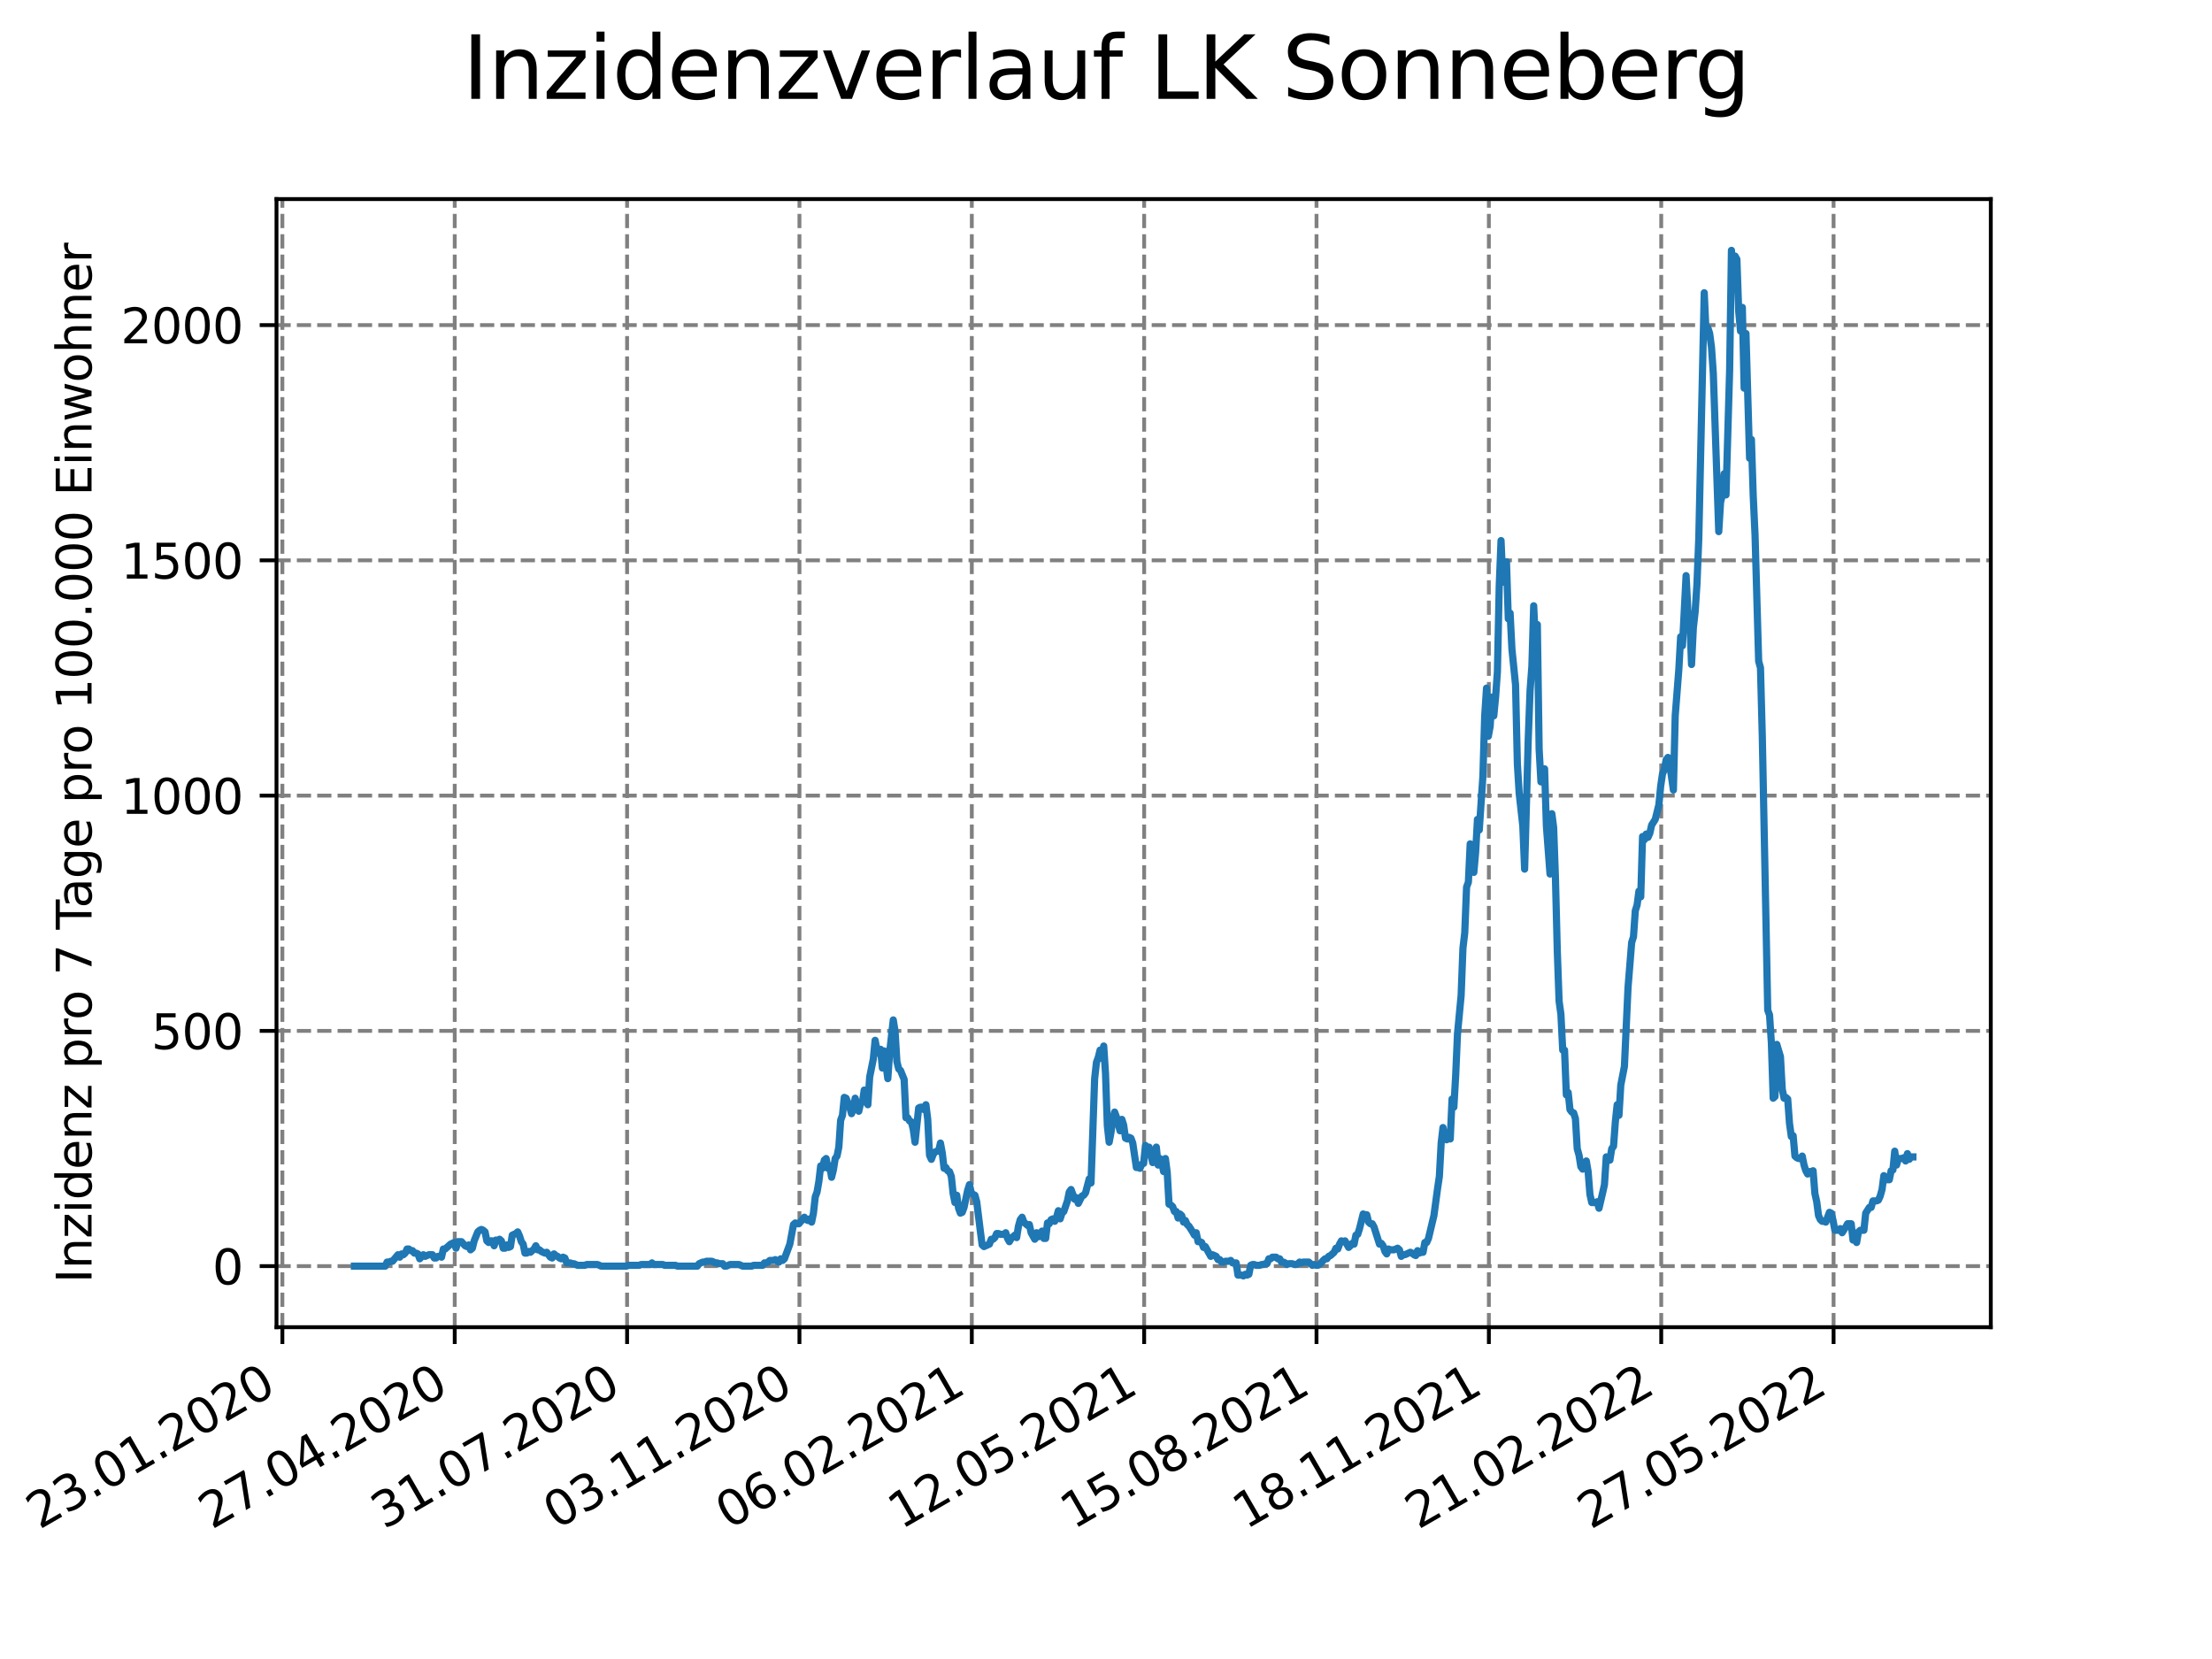 <?xml version="1.0" encoding="utf-8" standalone="no"?>
<!DOCTYPE svg PUBLIC "-//W3C//DTD SVG 1.1//EN"
  "http://www.w3.org/Graphics/SVG/1.1/DTD/svg11.dtd">
<svg xmlns:xlink="http://www.w3.org/1999/xlink" width="460.8pt" height="345.6pt" viewBox="0 0 460.8 345.6" xmlns="http://www.w3.org/2000/svg" version="1.1">
 <defs>
  <style type="text/css">*{stroke-linejoin: round; stroke-linecap: butt}</style>
 </defs>
 <g id="figure_1">
  <g id="patch_1">
   <path d="M 0 345.6 
L 460.8 345.6 
L 460.8 0 
L 0 0 
z
" style="fill: #ffffff"/>
  </g>
  <g id="axes_1">
   <g id="patch_2">
    <path d="M 57.6 276.48 
L 414.72 276.48 
L 414.72 41.472 
L 57.6 41.472 
z
" style="fill: #ffffff"/>
   </g>
   <g id="matplotlib.axis_1">
    <g id="xtick_1">
     <g id="line2d_1">
      <path d="M 58.825 276.48 
L 58.825 41.472 
" clip-path="url(#pa94e5485b8)" style="fill: none; stroke-dasharray: 2.96,1.28; stroke-dashoffset: 0; stroke: #808080; stroke-width: 0.8"/>
     </g>
     <g id="line2d_2">
      <defs>
       <path id="m44f6aedf1e" d="M 0 0 
L 0 3.5 
" style="stroke: #000000; stroke-width: 0.8"/>
      </defs>
      <g>
       <use xlink:href="#m44f6aedf1e" x="58.825" y="276.48" style="stroke: #000000; stroke-width: 0.8"/>
      </g>
     </g>
     <g id="text_1">
      <!-- 23.01.2020 -->
      <g transform="translate(8.2 318.689)rotate(-30)scale(0.1 -0.1)">
       <defs>
        <path id="DejaVuSans-32" d="M 1228 531 
L 3431 531 
L 3431 0 
L 469 0 
L 469 531 
Q 828 903 1448 1529 
Q 2069 2156 2228 2338 
Q 2531 2678 2651 2914 
Q 2772 3150 2772 3378 
Q 2772 3750 2511 3984 
Q 2250 4219 1831 4219 
Q 1534 4219 1204 4116 
Q 875 4013 500 3803 
L 500 4441 
Q 881 4594 1212 4672 
Q 1544 4750 1819 4750 
Q 2544 4750 2975 4387 
Q 3406 4025 3406 3419 
Q 3406 3131 3298 2873 
Q 3191 2616 2906 2266 
Q 2828 2175 2409 1742 
Q 1991 1309 1228 531 
z
" transform="scale(0.016)"/>
        <path id="DejaVuSans-33" d="M 2597 2516 
Q 3050 2419 3304 2112 
Q 3559 1806 3559 1356 
Q 3559 666 3084 287 
Q 2609 -91 1734 -91 
Q 1441 -91 1130 -33 
Q 819 25 488 141 
L 488 750 
Q 750 597 1062 519 
Q 1375 441 1716 441 
Q 2309 441 2620 675 
Q 2931 909 2931 1356 
Q 2931 1769 2642 2001 
Q 2353 2234 1838 2234 
L 1294 2234 
L 1294 2753 
L 1863 2753 
Q 2328 2753 2575 2939 
Q 2822 3125 2822 3475 
Q 2822 3834 2567 4026 
Q 2313 4219 1838 4219 
Q 1578 4219 1281 4162 
Q 984 4106 628 3988 
L 628 4550 
Q 988 4650 1302 4700 
Q 1616 4750 1894 4750 
Q 2613 4750 3031 4423 
Q 3450 4097 3450 3541 
Q 3450 3153 3228 2886 
Q 3006 2619 2597 2516 
z
" transform="scale(0.016)"/>
        <path id="DejaVuSans-2e" d="M 684 794 
L 1344 794 
L 1344 0 
L 684 0 
L 684 794 
z
" transform="scale(0.016)"/>
        <path id="DejaVuSans-30" d="M 2034 4250 
Q 1547 4250 1301 3770 
Q 1056 3291 1056 2328 
Q 1056 1369 1301 889 
Q 1547 409 2034 409 
Q 2525 409 2770 889 
Q 3016 1369 3016 2328 
Q 3016 3291 2770 3770 
Q 2525 4250 2034 4250 
z
M 2034 4750 
Q 2819 4750 3233 4129 
Q 3647 3509 3647 2328 
Q 3647 1150 3233 529 
Q 2819 -91 2034 -91 
Q 1250 -91 836 529 
Q 422 1150 422 2328 
Q 422 3509 836 4129 
Q 1250 4750 2034 4750 
z
" transform="scale(0.016)"/>
        <path id="DejaVuSans-31" d="M 794 531 
L 1825 531 
L 1825 4091 
L 703 3866 
L 703 4441 
L 1819 4666 
L 2450 4666 
L 2450 531 
L 3481 531 
L 3481 0 
L 794 0 
L 794 531 
z
" transform="scale(0.016)"/>
       </defs>
       <use xlink:href="#DejaVuSans-32"/>
       <use xlink:href="#DejaVuSans-33" x="63.623"/>
       <use xlink:href="#DejaVuSans-2e" x="127.246"/>
       <use xlink:href="#DejaVuSans-30" x="159.033"/>
       <use xlink:href="#DejaVuSans-31" x="222.656"/>
       <use xlink:href="#DejaVuSans-2e" x="286.279"/>
       <use xlink:href="#DejaVuSans-32" x="318.066"/>
       <use xlink:href="#DejaVuSans-30" x="381.689"/>
       <use xlink:href="#DejaVuSans-32" x="445.312"/>
       <use xlink:href="#DejaVuSans-30" x="508.936"/>
      </g>
     </g>
    </g>
    <g id="xtick_2">
     <g id="line2d_3">
      <path d="M 94.73 276.48 
L 94.73 41.472 
" clip-path="url(#pa94e5485b8)" style="fill: none; stroke-dasharray: 2.96,1.28; stroke-dashoffset: 0; stroke: #808080; stroke-width: 0.8"/>
     </g>
     <g id="line2d_4">
      <g>
       <use xlink:href="#m44f6aedf1e" x="94.73" y="276.48" style="stroke: #000000; stroke-width: 0.8"/>
      </g>
     </g>
     <g id="text_2">
      <!-- 27.04.2020 -->
      <g transform="translate(44.105 318.689)rotate(-30)scale(0.1 -0.1)">
       <defs>
        <path id="DejaVuSans-37" d="M 525 4666 
L 3525 4666 
L 3525 4397 
L 1831 0 
L 1172 0 
L 2766 4134 
L 525 4134 
L 525 4666 
z
" transform="scale(0.016)"/>
        <path id="DejaVuSans-34" d="M 2419 4116 
L 825 1625 
L 2419 1625 
L 2419 4116 
z
M 2253 4666 
L 3047 4666 
L 3047 1625 
L 3713 1625 
L 3713 1100 
L 3047 1100 
L 3047 0 
L 2419 0 
L 2419 1100 
L 313 1100 
L 313 1709 
L 2253 4666 
z
" transform="scale(0.016)"/>
       </defs>
       <use xlink:href="#DejaVuSans-32"/>
       <use xlink:href="#DejaVuSans-37" x="63.623"/>
       <use xlink:href="#DejaVuSans-2e" x="127.246"/>
       <use xlink:href="#DejaVuSans-30" x="159.033"/>
       <use xlink:href="#DejaVuSans-34" x="222.656"/>
       <use xlink:href="#DejaVuSans-2e" x="286.279"/>
       <use xlink:href="#DejaVuSans-32" x="318.066"/>
       <use xlink:href="#DejaVuSans-30" x="381.689"/>
       <use xlink:href="#DejaVuSans-32" x="445.312"/>
       <use xlink:href="#DejaVuSans-30" x="508.936"/>
      </g>
     </g>
    </g>
    <g id="xtick_3">
     <g id="line2d_5">
      <path d="M 130.635 276.48 
L 130.635 41.472 
" clip-path="url(#pa94e5485b8)" style="fill: none; stroke-dasharray: 2.96,1.28; stroke-dashoffset: 0; stroke: #808080; stroke-width: 0.8"/>
     </g>
     <g id="line2d_6">
      <g>
       <use xlink:href="#m44f6aedf1e" x="130.635" y="276.48" style="stroke: #000000; stroke-width: 0.8"/>
      </g>
     </g>
     <g id="text_3">
      <!-- 31.07.2020 -->
      <g transform="translate(80.009 318.689)rotate(-30)scale(0.1 -0.1)">
       <use xlink:href="#DejaVuSans-33"/>
       <use xlink:href="#DejaVuSans-31" x="63.623"/>
       <use xlink:href="#DejaVuSans-2e" x="127.246"/>
       <use xlink:href="#DejaVuSans-30" x="159.033"/>
       <use xlink:href="#DejaVuSans-37" x="222.656"/>
       <use xlink:href="#DejaVuSans-2e" x="286.279"/>
       <use xlink:href="#DejaVuSans-32" x="318.066"/>
       <use xlink:href="#DejaVuSans-30" x="381.689"/>
       <use xlink:href="#DejaVuSans-32" x="445.312"/>
       <use xlink:href="#DejaVuSans-30" x="508.936"/>
      </g>
     </g>
    </g>
    <g id="xtick_4">
     <g id="line2d_7">
      <path d="M 166.539 276.48 
L 166.539 41.472 
" clip-path="url(#pa94e5485b8)" style="fill: none; stroke-dasharray: 2.96,1.28; stroke-dashoffset: 0; stroke: #808080; stroke-width: 0.8"/>
     </g>
     <g id="line2d_8">
      <g>
       <use xlink:href="#m44f6aedf1e" x="166.539" y="276.48" style="stroke: #000000; stroke-width: 0.8"/>
      </g>
     </g>
     <g id="text_4">
      <!-- 03.11.2020 -->
      <g transform="translate(115.914 318.689)rotate(-30)scale(0.1 -0.1)">
       <use xlink:href="#DejaVuSans-30"/>
       <use xlink:href="#DejaVuSans-33" x="63.623"/>
       <use xlink:href="#DejaVuSans-2e" x="127.246"/>
       <use xlink:href="#DejaVuSans-31" x="159.033"/>
       <use xlink:href="#DejaVuSans-31" x="222.656"/>
       <use xlink:href="#DejaVuSans-2e" x="286.279"/>
       <use xlink:href="#DejaVuSans-32" x="318.066"/>
       <use xlink:href="#DejaVuSans-30" x="381.689"/>
       <use xlink:href="#DejaVuSans-32" x="445.312"/>
       <use xlink:href="#DejaVuSans-30" x="508.936"/>
      </g>
     </g>
    </g>
    <g id="xtick_5">
     <g id="line2d_9">
      <path d="M 202.444 276.48 
L 202.444 41.472 
" clip-path="url(#pa94e5485b8)" style="fill: none; stroke-dasharray: 2.96,1.28; stroke-dashoffset: 0; stroke: #808080; stroke-width: 0.8"/>
     </g>
     <g id="line2d_10">
      <g>
       <use xlink:href="#m44f6aedf1e" x="202.444" y="276.48" style="stroke: #000000; stroke-width: 0.8"/>
      </g>
     </g>
     <g id="text_5">
      <!-- 06.02.2021 -->
      <g transform="translate(151.819 318.689)rotate(-30)scale(0.1 -0.1)">
       <defs>
        <path id="DejaVuSans-36" d="M 2113 2584 
Q 1688 2584 1439 2293 
Q 1191 2003 1191 1497 
Q 1191 994 1439 701 
Q 1688 409 2113 409 
Q 2538 409 2786 701 
Q 3034 994 3034 1497 
Q 3034 2003 2786 2293 
Q 2538 2584 2113 2584 
z
M 3366 4563 
L 3366 3988 
Q 3128 4100 2886 4159 
Q 2644 4219 2406 4219 
Q 1781 4219 1451 3797 
Q 1122 3375 1075 2522 
Q 1259 2794 1537 2939 
Q 1816 3084 2150 3084 
Q 2853 3084 3261 2657 
Q 3669 2231 3669 1497 
Q 3669 778 3244 343 
Q 2819 -91 2113 -91 
Q 1303 -91 875 529 
Q 447 1150 447 2328 
Q 447 3434 972 4092 
Q 1497 4750 2381 4750 
Q 2619 4750 2861 4703 
Q 3103 4656 3366 4563 
z
" transform="scale(0.016)"/>
       </defs>
       <use xlink:href="#DejaVuSans-30"/>
       <use xlink:href="#DejaVuSans-36" x="63.623"/>
       <use xlink:href="#DejaVuSans-2e" x="127.246"/>
       <use xlink:href="#DejaVuSans-30" x="159.033"/>
       <use xlink:href="#DejaVuSans-32" x="222.656"/>
       <use xlink:href="#DejaVuSans-2e" x="286.279"/>
       <use xlink:href="#DejaVuSans-32" x="318.066"/>
       <use xlink:href="#DejaVuSans-30" x="381.689"/>
       <use xlink:href="#DejaVuSans-32" x="445.312"/>
       <use xlink:href="#DejaVuSans-31" x="508.936"/>
      </g>
     </g>
    </g>
    <g id="xtick_6">
     <g id="line2d_11">
      <path d="M 238.349 276.48 
L 238.349 41.472 
" clip-path="url(#pa94e5485b8)" style="fill: none; stroke-dasharray: 2.96,1.28; stroke-dashoffset: 0; stroke: #808080; stroke-width: 0.8"/>
     </g>
     <g id="line2d_12">
      <g>
       <use xlink:href="#m44f6aedf1e" x="238.349" y="276.48" style="stroke: #000000; stroke-width: 0.8"/>
      </g>
     </g>
     <g id="text_6">
      <!-- 12.05.2021 -->
      <g transform="translate(187.724 318.689)rotate(-30)scale(0.1 -0.1)">
       <defs>
        <path id="DejaVuSans-35" d="M 691 4666 
L 3169 4666 
L 3169 4134 
L 1269 4134 
L 1269 2991 
Q 1406 3038 1543 3061 
Q 1681 3084 1819 3084 
Q 2600 3084 3056 2656 
Q 3513 2228 3513 1497 
Q 3513 744 3044 326 
Q 2575 -91 1722 -91 
Q 1428 -91 1123 -41 
Q 819 9 494 109 
L 494 744 
Q 775 591 1075 516 
Q 1375 441 1709 441 
Q 2250 441 2565 725 
Q 2881 1009 2881 1497 
Q 2881 1984 2565 2268 
Q 2250 2553 1709 2553 
Q 1456 2553 1204 2497 
Q 953 2441 691 2322 
L 691 4666 
z
" transform="scale(0.016)"/>
       </defs>
       <use xlink:href="#DejaVuSans-31"/>
       <use xlink:href="#DejaVuSans-32" x="63.623"/>
       <use xlink:href="#DejaVuSans-2e" x="127.246"/>
       <use xlink:href="#DejaVuSans-30" x="159.033"/>
       <use xlink:href="#DejaVuSans-35" x="222.656"/>
       <use xlink:href="#DejaVuSans-2e" x="286.279"/>
       <use xlink:href="#DejaVuSans-32" x="318.066"/>
       <use xlink:href="#DejaVuSans-30" x="381.689"/>
       <use xlink:href="#DejaVuSans-32" x="445.312"/>
       <use xlink:href="#DejaVuSans-31" x="508.936"/>
      </g>
     </g>
    </g>
    <g id="xtick_7">
     <g id="line2d_13">
      <path d="M 274.254 276.48 
L 274.254 41.472 
" clip-path="url(#pa94e5485b8)" style="fill: none; stroke-dasharray: 2.96,1.28; stroke-dashoffset: 0; stroke: #808080; stroke-width: 0.8"/>
     </g>
     <g id="line2d_14">
      <g>
       <use xlink:href="#m44f6aedf1e" x="274.254" y="276.48" style="stroke: #000000; stroke-width: 0.8"/>
      </g>
     </g>
     <g id="text_7">
      <!-- 15.08.2021 -->
      <g transform="translate(223.628 318.689)rotate(-30)scale(0.1 -0.1)">
       <defs>
        <path id="DejaVuSans-38" d="M 2034 2216 
Q 1584 2216 1326 1975 
Q 1069 1734 1069 1313 
Q 1069 891 1326 650 
Q 1584 409 2034 409 
Q 2484 409 2743 651 
Q 3003 894 3003 1313 
Q 3003 1734 2745 1975 
Q 2488 2216 2034 2216 
z
M 1403 2484 
Q 997 2584 770 2862 
Q 544 3141 544 3541 
Q 544 4100 942 4425 
Q 1341 4750 2034 4750 
Q 2731 4750 3128 4425 
Q 3525 4100 3525 3541 
Q 3525 3141 3298 2862 
Q 3072 2584 2669 2484 
Q 3125 2378 3379 2068 
Q 3634 1759 3634 1313 
Q 3634 634 3220 271 
Q 2806 -91 2034 -91 
Q 1263 -91 848 271 
Q 434 634 434 1313 
Q 434 1759 690 2068 
Q 947 2378 1403 2484 
z
M 1172 3481 
Q 1172 3119 1398 2916 
Q 1625 2713 2034 2713 
Q 2441 2713 2670 2916 
Q 2900 3119 2900 3481 
Q 2900 3844 2670 4047 
Q 2441 4250 2034 4250 
Q 1625 4250 1398 4047 
Q 1172 3844 1172 3481 
z
" transform="scale(0.016)"/>
       </defs>
       <use xlink:href="#DejaVuSans-31"/>
       <use xlink:href="#DejaVuSans-35" x="63.623"/>
       <use xlink:href="#DejaVuSans-2e" x="127.246"/>
       <use xlink:href="#DejaVuSans-30" x="159.033"/>
       <use xlink:href="#DejaVuSans-38" x="222.656"/>
       <use xlink:href="#DejaVuSans-2e" x="286.279"/>
       <use xlink:href="#DejaVuSans-32" x="318.066"/>
       <use xlink:href="#DejaVuSans-30" x="381.689"/>
       <use xlink:href="#DejaVuSans-32" x="445.312"/>
       <use xlink:href="#DejaVuSans-31" x="508.936"/>
      </g>
     </g>
    </g>
    <g id="xtick_8">
     <g id="line2d_15">
      <path d="M 310.158 276.48 
L 310.158 41.472 
" clip-path="url(#pa94e5485b8)" style="fill: none; stroke-dasharray: 2.96,1.28; stroke-dashoffset: 0; stroke: #808080; stroke-width: 0.8"/>
     </g>
     <g id="line2d_16">
      <g>
       <use xlink:href="#m44f6aedf1e" x="310.158" y="276.48" style="stroke: #000000; stroke-width: 0.8"/>
      </g>
     </g>
     <g id="text_8">
      <!-- 18.11.2021 -->
      <g transform="translate(259.533 318.689)rotate(-30)scale(0.1 -0.1)">
       <use xlink:href="#DejaVuSans-31"/>
       <use xlink:href="#DejaVuSans-38" x="63.623"/>
       <use xlink:href="#DejaVuSans-2e" x="127.246"/>
       <use xlink:href="#DejaVuSans-31" x="159.033"/>
       <use xlink:href="#DejaVuSans-31" x="222.656"/>
       <use xlink:href="#DejaVuSans-2e" x="286.279"/>
       <use xlink:href="#DejaVuSans-32" x="318.066"/>
       <use xlink:href="#DejaVuSans-30" x="381.689"/>
       <use xlink:href="#DejaVuSans-32" x="445.312"/>
       <use xlink:href="#DejaVuSans-31" x="508.936"/>
      </g>
     </g>
    </g>
    <g id="xtick_9">
     <g id="line2d_17">
      <path d="M 346.063 276.48 
L 346.063 41.472 
" clip-path="url(#pa94e5485b8)" style="fill: none; stroke-dasharray: 2.96,1.28; stroke-dashoffset: 0; stroke: #808080; stroke-width: 0.8"/>
     </g>
     <g id="line2d_18">
      <g>
       <use xlink:href="#m44f6aedf1e" x="346.063" y="276.48" style="stroke: #000000; stroke-width: 0.8"/>
      </g>
     </g>
     <g id="text_9">
      <!-- 21.02.2022 -->
      <g transform="translate(295.438 318.689)rotate(-30)scale(0.1 -0.1)">
       <use xlink:href="#DejaVuSans-32"/>
       <use xlink:href="#DejaVuSans-31" x="63.623"/>
       <use xlink:href="#DejaVuSans-2e" x="127.246"/>
       <use xlink:href="#DejaVuSans-30" x="159.033"/>
       <use xlink:href="#DejaVuSans-32" x="222.656"/>
       <use xlink:href="#DejaVuSans-2e" x="286.279"/>
       <use xlink:href="#DejaVuSans-32" x="318.066"/>
       <use xlink:href="#DejaVuSans-30" x="381.689"/>
       <use xlink:href="#DejaVuSans-32" x="445.312"/>
       <use xlink:href="#DejaVuSans-32" x="508.936"/>
      </g>
     </g>
    </g>
    <g id="xtick_10">
     <g id="line2d_19">
      <path d="M 381.968 276.48 
L 381.968 41.472 
" clip-path="url(#pa94e5485b8)" style="fill: none; stroke-dasharray: 2.96,1.28; stroke-dashoffset: 0; stroke: #808080; stroke-width: 0.8"/>
     </g>
     <g id="line2d_20">
      <g>
       <use xlink:href="#m44f6aedf1e" x="381.968" y="276.48" style="stroke: #000000; stroke-width: 0.8"/>
      </g>
     </g>
     <g id="text_10">
      <!-- 27.05.2022 -->
      <g transform="translate(331.343 318.689)rotate(-30)scale(0.1 -0.1)">
       <use xlink:href="#DejaVuSans-32"/>
       <use xlink:href="#DejaVuSans-37" x="63.623"/>
       <use xlink:href="#DejaVuSans-2e" x="127.246"/>
       <use xlink:href="#DejaVuSans-30" x="159.033"/>
       <use xlink:href="#DejaVuSans-35" x="222.656"/>
       <use xlink:href="#DejaVuSans-2e" x="286.279"/>
       <use xlink:href="#DejaVuSans-32" x="318.066"/>
       <use xlink:href="#DejaVuSans-30" x="381.689"/>
       <use xlink:href="#DejaVuSans-32" x="445.312"/>
       <use xlink:href="#DejaVuSans-32" x="508.936"/>
      </g>
     </g>
    </g>
   </g>
   <g id="matplotlib.axis_2">
    <g id="ytick_1">
     <g id="line2d_21">
      <path d="M 57.6 263.76 
L 414.72 263.76 
" clip-path="url(#pa94e5485b8)" style="fill: none; stroke-dasharray: 2.96,1.28; stroke-dashoffset: 0; stroke: #808080; stroke-width: 0.8"/>
     </g>
     <g id="line2d_22">
      <defs>
       <path id="m23beb3755e" d="M 0 0 
L -3.5 0 
" style="stroke: #000000; stroke-width: 0.8"/>
      </defs>
      <g>
       <use xlink:href="#m23beb3755e" x="57.6" y="263.76" style="stroke: #000000; stroke-width: 0.8"/>
      </g>
     </g>
     <g id="text_11">
      <!-- 0 -->
      <g transform="translate(44.237 267.559)scale(0.1 -0.1)">
       <use xlink:href="#DejaVuSans-30"/>
      </g>
     </g>
    </g>
    <g id="ytick_2">
     <g id="line2d_23">
      <path d="M 57.6 214.75 
L 414.72 214.75 
" clip-path="url(#pa94e5485b8)" style="fill: none; stroke-dasharray: 2.96,1.28; stroke-dashoffset: 0; stroke: #808080; stroke-width: 0.8"/>
     </g>
     <g id="line2d_24">
      <g>
       <use xlink:href="#m23beb3755e" x="57.6" y="214.75" style="stroke: #000000; stroke-width: 0.8"/>
      </g>
     </g>
     <g id="text_12">
      <!-- 500 -->
      <g transform="translate(31.512 218.549)scale(0.1 -0.1)">
       <use xlink:href="#DejaVuSans-35"/>
       <use xlink:href="#DejaVuSans-30" x="63.623"/>
       <use xlink:href="#DejaVuSans-30" x="127.246"/>
      </g>
     </g>
    </g>
    <g id="ytick_3">
     <g id="line2d_25">
      <path d="M 57.6 165.74 
L 414.72 165.74 
" clip-path="url(#pa94e5485b8)" style="fill: none; stroke-dasharray: 2.96,1.28; stroke-dashoffset: 0; stroke: #808080; stroke-width: 0.8"/>
     </g>
     <g id="line2d_26">
      <g>
       <use xlink:href="#m23beb3755e" x="57.6" y="165.74" style="stroke: #000000; stroke-width: 0.8"/>
      </g>
     </g>
     <g id="text_13">
      <!-- 1000 -->
      <g transform="translate(25.15 169.539)scale(0.1 -0.1)">
       <use xlink:href="#DejaVuSans-31"/>
       <use xlink:href="#DejaVuSans-30" x="63.623"/>
       <use xlink:href="#DejaVuSans-30" x="127.246"/>
       <use xlink:href="#DejaVuSans-30" x="190.869"/>
      </g>
     </g>
    </g>
    <g id="ytick_4">
     <g id="line2d_27">
      <path d="M 57.6 116.73 
L 414.72 116.73 
" clip-path="url(#pa94e5485b8)" style="fill: none; stroke-dasharray: 2.96,1.28; stroke-dashoffset: 0; stroke: #808080; stroke-width: 0.8"/>
     </g>
     <g id="line2d_28">
      <g>
       <use xlink:href="#m23beb3755e" x="57.6" y="116.73" style="stroke: #000000; stroke-width: 0.8"/>
      </g>
     </g>
     <g id="text_14">
      <!-- 1500 -->
      <g transform="translate(25.15 120.53)scale(0.1 -0.1)">
       <use xlink:href="#DejaVuSans-31"/>
       <use xlink:href="#DejaVuSans-35" x="63.623"/>
       <use xlink:href="#DejaVuSans-30" x="127.246"/>
       <use xlink:href="#DejaVuSans-30" x="190.869"/>
      </g>
     </g>
    </g>
    <g id="ytick_5">
     <g id="line2d_29">
      <path d="M 57.6 67.721 
L 414.72 67.721 
" clip-path="url(#pa94e5485b8)" style="fill: none; stroke-dasharray: 2.96,1.28; stroke-dashoffset: 0; stroke: #808080; stroke-width: 0.8"/>
     </g>
     <g id="line2d_30">
      <g>
       <use xlink:href="#m23beb3755e" x="57.6" y="67.721" style="stroke: #000000; stroke-width: 0.8"/>
      </g>
     </g>
     <g id="text_15">
      <!-- 2000 -->
      <g transform="translate(25.15 71.52)scale(0.1 -0.1)">
       <use xlink:href="#DejaVuSans-32"/>
       <use xlink:href="#DejaVuSans-30" x="63.623"/>
       <use xlink:href="#DejaVuSans-30" x="127.246"/>
       <use xlink:href="#DejaVuSans-30" x="190.869"/>
      </g>
     </g>
    </g>
    <g id="text_16">
     <!-- Inzidenz pro 7 Tage pro 100.000 Einwohner -->
     <g transform="translate(19.07 267.301)rotate(-90)scale(0.1 -0.1)">
      <defs>
       <path id="DejaVuSans-49" d="M 628 4666 
L 1259 4666 
L 1259 0 
L 628 0 
L 628 4666 
z
" transform="scale(0.016)"/>
       <path id="DejaVuSans-6e" d="M 3513 2113 
L 3513 0 
L 2938 0 
L 2938 2094 
Q 2938 2591 2744 2837 
Q 2550 3084 2163 3084 
Q 1697 3084 1428 2787 
Q 1159 2491 1159 1978 
L 1159 0 
L 581 0 
L 581 3500 
L 1159 3500 
L 1159 2956 
Q 1366 3272 1645 3428 
Q 1925 3584 2291 3584 
Q 2894 3584 3203 3211 
Q 3513 2838 3513 2113 
z
" transform="scale(0.016)"/>
       <path id="DejaVuSans-7a" d="M 353 3500 
L 3084 3500 
L 3084 2975 
L 922 459 
L 3084 459 
L 3084 0 
L 275 0 
L 275 525 
L 2438 3041 
L 353 3041 
L 353 3500 
z
" transform="scale(0.016)"/>
       <path id="DejaVuSans-69" d="M 603 3500 
L 1178 3500 
L 1178 0 
L 603 0 
L 603 3500 
z
M 603 4863 
L 1178 4863 
L 1178 4134 
L 603 4134 
L 603 4863 
z
" transform="scale(0.016)"/>
       <path id="DejaVuSans-64" d="M 2906 2969 
L 2906 4863 
L 3481 4863 
L 3481 0 
L 2906 0 
L 2906 525 
Q 2725 213 2448 61 
Q 2172 -91 1784 -91 
Q 1150 -91 751 415 
Q 353 922 353 1747 
Q 353 2572 751 3078 
Q 1150 3584 1784 3584 
Q 2172 3584 2448 3432 
Q 2725 3281 2906 2969 
z
M 947 1747 
Q 947 1113 1208 752 
Q 1469 391 1925 391 
Q 2381 391 2643 752 
Q 2906 1113 2906 1747 
Q 2906 2381 2643 2742 
Q 2381 3103 1925 3103 
Q 1469 3103 1208 2742 
Q 947 2381 947 1747 
z
" transform="scale(0.016)"/>
       <path id="DejaVuSans-65" d="M 3597 1894 
L 3597 1613 
L 953 1613 
Q 991 1019 1311 708 
Q 1631 397 2203 397 
Q 2534 397 2845 478 
Q 3156 559 3463 722 
L 3463 178 
Q 3153 47 2828 -22 
Q 2503 -91 2169 -91 
Q 1331 -91 842 396 
Q 353 884 353 1716 
Q 353 2575 817 3079 
Q 1281 3584 2069 3584 
Q 2775 3584 3186 3129 
Q 3597 2675 3597 1894 
z
M 3022 2063 
Q 3016 2534 2758 2815 
Q 2500 3097 2075 3097 
Q 1594 3097 1305 2825 
Q 1016 2553 972 2059 
L 3022 2063 
z
" transform="scale(0.016)"/>
       <path id="DejaVuSans-20" transform="scale(0.016)"/>
       <path id="DejaVuSans-70" d="M 1159 525 
L 1159 -1331 
L 581 -1331 
L 581 3500 
L 1159 3500 
L 1159 2969 
Q 1341 3281 1617 3432 
Q 1894 3584 2278 3584 
Q 2916 3584 3314 3078 
Q 3713 2572 3713 1747 
Q 3713 922 3314 415 
Q 2916 -91 2278 -91 
Q 1894 -91 1617 61 
Q 1341 213 1159 525 
z
M 3116 1747 
Q 3116 2381 2855 2742 
Q 2594 3103 2138 3103 
Q 1681 3103 1420 2742 
Q 1159 2381 1159 1747 
Q 1159 1113 1420 752 
Q 1681 391 2138 391 
Q 2594 391 2855 752 
Q 3116 1113 3116 1747 
z
" transform="scale(0.016)"/>
       <path id="DejaVuSans-72" d="M 2631 2963 
Q 2534 3019 2420 3045 
Q 2306 3072 2169 3072 
Q 1681 3072 1420 2755 
Q 1159 2438 1159 1844 
L 1159 0 
L 581 0 
L 581 3500 
L 1159 3500 
L 1159 2956 
Q 1341 3275 1631 3429 
Q 1922 3584 2338 3584 
Q 2397 3584 2469 3576 
Q 2541 3569 2628 3553 
L 2631 2963 
z
" transform="scale(0.016)"/>
       <path id="DejaVuSans-6f" d="M 1959 3097 
Q 1497 3097 1228 2736 
Q 959 2375 959 1747 
Q 959 1119 1226 758 
Q 1494 397 1959 397 
Q 2419 397 2687 759 
Q 2956 1122 2956 1747 
Q 2956 2369 2687 2733 
Q 2419 3097 1959 3097 
z
M 1959 3584 
Q 2709 3584 3137 3096 
Q 3566 2609 3566 1747 
Q 3566 888 3137 398 
Q 2709 -91 1959 -91 
Q 1206 -91 779 398 
Q 353 888 353 1747 
Q 353 2609 779 3096 
Q 1206 3584 1959 3584 
z
" transform="scale(0.016)"/>
       <path id="DejaVuSans-54" d="M -19 4666 
L 3928 4666 
L 3928 4134 
L 2272 4134 
L 2272 0 
L 1638 0 
L 1638 4134 
L -19 4134 
L -19 4666 
z
" transform="scale(0.016)"/>
       <path id="DejaVuSans-61" d="M 2194 1759 
Q 1497 1759 1228 1600 
Q 959 1441 959 1056 
Q 959 750 1161 570 
Q 1363 391 1709 391 
Q 2188 391 2477 730 
Q 2766 1069 2766 1631 
L 2766 1759 
L 2194 1759 
z
M 3341 1997 
L 3341 0 
L 2766 0 
L 2766 531 
Q 2569 213 2275 61 
Q 1981 -91 1556 -91 
Q 1019 -91 701 211 
Q 384 513 384 1019 
Q 384 1609 779 1909 
Q 1175 2209 1959 2209 
L 2766 2209 
L 2766 2266 
Q 2766 2663 2505 2880 
Q 2244 3097 1772 3097 
Q 1472 3097 1187 3025 
Q 903 2953 641 2809 
L 641 3341 
Q 956 3463 1253 3523 
Q 1550 3584 1831 3584 
Q 2591 3584 2966 3190 
Q 3341 2797 3341 1997 
z
" transform="scale(0.016)"/>
       <path id="DejaVuSans-67" d="M 2906 1791 
Q 2906 2416 2648 2759 
Q 2391 3103 1925 3103 
Q 1463 3103 1205 2759 
Q 947 2416 947 1791 
Q 947 1169 1205 825 
Q 1463 481 1925 481 
Q 2391 481 2648 825 
Q 2906 1169 2906 1791 
z
M 3481 434 
Q 3481 -459 3084 -895 
Q 2688 -1331 1869 -1331 
Q 1566 -1331 1297 -1286 
Q 1028 -1241 775 -1147 
L 775 -588 
Q 1028 -725 1275 -790 
Q 1522 -856 1778 -856 
Q 2344 -856 2625 -561 
Q 2906 -266 2906 331 
L 2906 616 
Q 2728 306 2450 153 
Q 2172 0 1784 0 
Q 1141 0 747 490 
Q 353 981 353 1791 
Q 353 2603 747 3093 
Q 1141 3584 1784 3584 
Q 2172 3584 2450 3431 
Q 2728 3278 2906 2969 
L 2906 3500 
L 3481 3500 
L 3481 434 
z
" transform="scale(0.016)"/>
       <path id="DejaVuSans-45" d="M 628 4666 
L 3578 4666 
L 3578 4134 
L 1259 4134 
L 1259 2753 
L 3481 2753 
L 3481 2222 
L 1259 2222 
L 1259 531 
L 3634 531 
L 3634 0 
L 628 0 
L 628 4666 
z
" transform="scale(0.016)"/>
       <path id="DejaVuSans-77" d="M 269 3500 
L 844 3500 
L 1563 769 
L 2278 3500 
L 2956 3500 
L 3675 769 
L 4391 3500 
L 4966 3500 
L 4050 0 
L 3372 0 
L 2619 2869 
L 1863 0 
L 1184 0 
L 269 3500 
z
" transform="scale(0.016)"/>
       <path id="DejaVuSans-68" d="M 3513 2113 
L 3513 0 
L 2938 0 
L 2938 2094 
Q 2938 2591 2744 2837 
Q 2550 3084 2163 3084 
Q 1697 3084 1428 2787 
Q 1159 2491 1159 1978 
L 1159 0 
L 581 0 
L 581 4863 
L 1159 4863 
L 1159 2956 
Q 1366 3272 1645 3428 
Q 1925 3584 2291 3584 
Q 2894 3584 3203 3211 
Q 3513 2838 3513 2113 
z
" transform="scale(0.016)"/>
      </defs>
      <use xlink:href="#DejaVuSans-49"/>
      <use xlink:href="#DejaVuSans-6e" x="29.492"/>
      <use xlink:href="#DejaVuSans-7a" x="92.871"/>
      <use xlink:href="#DejaVuSans-69" x="145.361"/>
      <use xlink:href="#DejaVuSans-64" x="173.145"/>
      <use xlink:href="#DejaVuSans-65" x="236.621"/>
      <use xlink:href="#DejaVuSans-6e" x="298.145"/>
      <use xlink:href="#DejaVuSans-7a" x="361.523"/>
      <use xlink:href="#DejaVuSans-20" x="414.014"/>
      <use xlink:href="#DejaVuSans-70" x="445.801"/>
      <use xlink:href="#DejaVuSans-72" x="509.277"/>
      <use xlink:href="#DejaVuSans-6f" x="548.141"/>
      <use xlink:href="#DejaVuSans-20" x="609.322"/>
      <use xlink:href="#DejaVuSans-37" x="641.109"/>
      <use xlink:href="#DejaVuSans-20" x="704.732"/>
      <use xlink:href="#DejaVuSans-54" x="736.52"/>
      <use xlink:href="#DejaVuSans-61" x="781.104"/>
      <use xlink:href="#DejaVuSans-67" x="842.383"/>
      <use xlink:href="#DejaVuSans-65" x="905.859"/>
      <use xlink:href="#DejaVuSans-20" x="967.383"/>
      <use xlink:href="#DejaVuSans-70" x="999.17"/>
      <use xlink:href="#DejaVuSans-72" x="1062.646"/>
      <use xlink:href="#DejaVuSans-6f" x="1101.51"/>
      <use xlink:href="#DejaVuSans-20" x="1162.691"/>
      <use xlink:href="#DejaVuSans-31" x="1194.479"/>
      <use xlink:href="#DejaVuSans-30" x="1258.102"/>
      <use xlink:href="#DejaVuSans-30" x="1321.725"/>
      <use xlink:href="#DejaVuSans-2e" x="1385.348"/>
      <use xlink:href="#DejaVuSans-30" x="1417.135"/>
      <use xlink:href="#DejaVuSans-30" x="1480.758"/>
      <use xlink:href="#DejaVuSans-30" x="1544.381"/>
      <use xlink:href="#DejaVuSans-20" x="1608.004"/>
      <use xlink:href="#DejaVuSans-45" x="1639.791"/>
      <use xlink:href="#DejaVuSans-69" x="1702.975"/>
      <use xlink:href="#DejaVuSans-6e" x="1730.758"/>
      <use xlink:href="#DejaVuSans-77" x="1794.137"/>
      <use xlink:href="#DejaVuSans-6f" x="1875.924"/>
      <use xlink:href="#DejaVuSans-68" x="1937.105"/>
      <use xlink:href="#DejaVuSans-6e" x="2000.484"/>
      <use xlink:href="#DejaVuSans-65" x="2063.863"/>
      <use xlink:href="#DejaVuSans-72" x="2125.387"/>
     </g>
    </g>
   </g>
   <g id="line2d_31">
    <path d="M 73.833 263.76 
L 80.258 263.76 
L 80.636 262.911 
L 81.014 262.911 
L 81.392 262.741 
L 81.77 262.741 
L 82.903 261.382 
L 83.281 261.892 
L 83.659 261.212 
L 84.037 261.382 
L 84.415 261.043 
L 84.793 260.193 
L 85.171 260.193 
L 85.549 260.533 
L 85.927 260.533 
L 86.305 261.043 
L 86.683 261.043 
L 87.061 261.212 
L 87.439 262.231 
L 88.195 261.382 
L 88.573 261.722 
L 89.328 261.382 
L 90.084 261.382 
L 90.462 262.062 
L 90.84 262.062 
L 91.218 261.722 
L 91.596 261.722 
L 91.974 261.892 
L 92.352 260.193 
L 92.73 260.193 
L 93.864 259.175 
L 94.62 258.835 
L 94.998 260.024 
L 95.376 258.665 
L 96.131 258.665 
L 96.887 259.514 
L 97.265 259.684 
L 97.643 259.344 
L 98.021 260.363 
L 98.399 260.024 
L 98.777 258.495 
L 99.533 256.627 
L 99.911 256.287 
L 100.289 256.118 
L 100.667 256.287 
L 101.045 256.627 
L 101.423 258.495 
L 101.801 258.835 
L 102.179 258.495 
L 102.557 258.495 
L 102.934 259.514 
L 103.312 258.325 
L 103.69 258.495 
L 104.068 258.156 
L 104.446 258.495 
L 104.824 260.024 
L 105.202 260.024 
L 105.58 259.344 
L 105.958 259.854 
L 106.336 259.684 
L 106.714 257.306 
L 107.47 256.967 
L 107.848 256.627 
L 108.226 257.476 
L 108.604 258.665 
L 108.982 259.175 
L 109.36 261.043 
L 109.737 261.043 
L 110.115 260.703 
L 110.493 260.873 
L 111.249 260.193 
L 111.627 259.514 
L 112.005 260.363 
L 112.383 260.363 
L 112.761 260.703 
L 113.517 261.043 
L 113.895 260.873 
L 114.651 261.892 
L 115.029 262.062 
L 115.407 261.212 
L 115.785 261.552 
L 116.163 261.722 
L 116.54 262.062 
L 116.918 262.231 
L 117.296 261.892 
L 117.674 262.062 
L 118.052 263.081 
L 118.808 263.081 
L 119.186 263.25 
L 119.564 263.25 
L 120.32 263.59 
L 121.832 263.59 
L 122.21 263.42 
L 124.477 263.42 
L 125.233 263.76 
L 130.524 263.76 
L 130.902 263.59 
L 133.17 263.59 
L 133.548 263.42 
L 135.438 263.42 
L 135.816 263.081 
L 136.194 263.42 
L 138.083 263.42 
L 138.461 263.59 
L 140.729 263.59 
L 141.107 263.76 
L 145.264 263.76 
L 145.642 263.25 
L 146.398 262.911 
L 146.776 262.911 
L 147.154 262.741 
L 148.288 262.741 
L 149.044 263.081 
L 149.422 263.081 
L 149.8 263.25 
L 150.556 263.25 
L 150.933 263.76 
L 151.311 263.76 
L 152.067 263.42 
L 153.957 263.42 
L 154.713 263.76 
L 156.603 263.76 
L 156.981 263.59 
L 158.87 263.59 
L 159.248 263.081 
L 159.626 263.081 
L 160.004 262.911 
L 160.382 262.571 
L 161.138 262.571 
L 161.516 262.401 
L 161.894 262.741 
L 162.272 262.911 
L 162.65 262.231 
L 163.028 262.571 
L 163.406 262.231 
L 164.162 260.193 
L 164.539 259.175 
L 165.295 255.099 
L 165.673 254.759 
L 166.051 254.929 
L 166.429 254.929 
L 167.563 253.57 
L 167.941 254.08 
L 168.319 254.25 
L 168.697 253.91 
L 169.075 254.589 
L 169.453 252.721 
L 169.831 249.325 
L 170.209 248.306 
L 170.587 246.098 
L 170.965 242.871 
L 171.342 243.381 
L 171.72 241.682 
L 172.098 241.343 
L 172.476 243.381 
L 172.854 242.871 
L 173.232 245.249 
L 173.61 243.72 
L 173.988 241.343 
L 174.366 240.833 
L 174.744 238.965 
L 175.122 233.361 
L 175.5 232.342 
L 175.878 228.605 
L 176.256 228.775 
L 177.012 230.643 
L 177.39 232.002 
L 177.768 230.983 
L 178.145 228.775 
L 178.901 231.493 
L 179.279 229.794 
L 179.657 229.624 
L 180.035 227.077 
L 180.413 229.115 
L 180.791 230.134 
L 181.169 224.36 
L 181.925 220.624 
L 182.303 216.718 
L 182.681 218.755 
L 183.059 219.435 
L 183.437 218.586 
L 183.815 222.492 
L 184.193 218.925 
L 184.948 224.699 
L 185.326 219.265 
L 186.082 212.472 
L 186.46 214.849 
L 186.838 221.133 
L 187.216 222.662 
L 187.594 223.001 
L 188.35 224.869 
L 188.728 232.851 
L 189.106 232.851 
L 189.484 233.53 
L 189.862 233.7 
L 190.24 235.229 
L 190.618 237.946 
L 191.374 230.813 
L 191.751 230.643 
L 192.129 230.643 
L 192.507 231.153 
L 192.885 230.134 
L 193.263 233.191 
L 193.641 240.663 
L 194.019 241.512 
L 194.397 240.493 
L 194.775 239.984 
L 195.153 239.814 
L 195.531 239.814 
L 195.909 238.116 
L 196.287 240.154 
L 196.665 243.381 
L 197.043 243.211 
L 197.421 243.89 
L 197.799 244.06 
L 198.177 245.079 
L 198.554 248.645 
L 198.932 250.513 
L 199.31 248.985 
L 199.688 251.702 
L 200.066 252.721 
L 200.444 252.551 
L 200.822 251.532 
L 201.578 247.966 
L 201.956 246.777 
L 202.334 248.475 
L 202.712 248.815 
L 203.09 248.985 
L 203.468 250.343 
L 204.224 256.457 
L 204.602 259.344 
L 204.98 259.684 
L 206.113 259.175 
L 206.491 258.156 
L 206.869 258.156 
L 207.247 257.816 
L 207.625 256.967 
L 208.003 256.967 
L 208.381 257.137 
L 209.137 257.137 
L 209.515 256.797 
L 209.893 257.986 
L 210.271 258.665 
L 210.649 257.986 
L 211.405 257.306 
L 211.783 257.816 
L 212.161 255.438 
L 212.538 254.08 
L 212.916 253.57 
L 213.294 254.589 
L 214.05 255.268 
L 214.428 255.099 
L 214.806 256.797 
L 215.562 258.156 
L 215.94 256.797 
L 216.318 257.646 
L 216.696 257.476 
L 217.074 256.457 
L 217.452 257.986 
L 217.83 257.986 
L 218.208 254.759 
L 218.586 254.929 
L 218.964 254.08 
L 219.341 253.91 
L 219.719 254.419 
L 220.097 253.57 
L 220.475 252.212 
L 220.853 253.91 
L 221.231 252.721 
L 221.609 252.381 
L 222.365 250.174 
L 222.743 248.306 
L 223.121 247.796 
L 223.877 249.834 
L 224.255 249.494 
L 224.633 250.683 
L 225.389 249.155 
L 225.767 248.985 
L 226.144 248.475 
L 226.9 245.588 
L 227.278 246.437 
L 228.034 224.699 
L 228.412 221.303 
L 228.79 220.284 
L 229.168 218.755 
L 229.546 220.454 
L 229.924 217.906 
L 230.302 223.68 
L 230.68 234.549 
L 231.058 237.946 
L 231.436 235.908 
L 231.814 233.191 
L 232.192 231.662 
L 232.57 232.681 
L 233.325 235.568 
L 233.703 233.191 
L 234.081 234.38 
L 234.459 237.097 
L 234.837 237.267 
L 235.215 236.927 
L 235.593 237.097 
L 235.971 238.116 
L 236.727 243.211 
L 237.105 243.211 
L 237.483 243.381 
L 237.861 242.531 
L 238.239 242.362 
L 238.617 238.625 
L 238.995 240.154 
L 239.373 238.965 
L 240.128 242.192 
L 240.506 241.682 
L 240.884 238.965 
L 241.262 242.701 
L 241.64 241.343 
L 242.018 242.192 
L 242.396 244.06 
L 242.774 241.343 
L 243.152 244.23 
L 243.53 250.853 
L 243.908 251.023 
L 244.286 251.362 
L 244.664 252.381 
L 245.042 252.381 
L 245.42 253.74 
L 245.798 252.891 
L 246.176 253.231 
L 246.553 254.589 
L 246.931 254.25 
L 247.309 255.099 
L 247.687 255.438 
L 248.443 256.627 
L 248.821 257.306 
L 249.199 256.797 
L 249.577 258.665 
L 249.955 258.665 
L 250.333 258.835 
L 250.711 259.854 
L 251.089 259.684 
L 252.223 261.722 
L 252.601 261.382 
L 253.356 261.722 
L 253.734 262.401 
L 254.112 262.401 
L 254.49 262.911 
L 254.868 262.911 
L 255.246 262.741 
L 256.002 262.741 
L 256.38 262.571 
L 256.758 263.081 
L 257.514 263.081 
L 257.892 265.628 
L 258.648 265.628 
L 259.026 265.798 
L 259.404 265.458 
L 259.782 265.628 
L 260.159 265.458 
L 260.537 263.59 
L 260.915 263.42 
L 261.293 263.42 
L 261.671 263.59 
L 262.427 263.59 
L 262.805 263.42 
L 263.183 263.42 
L 263.561 263.25 
L 263.939 263.25 
L 264.317 262.231 
L 264.695 262.231 
L 265.073 261.892 
L 265.829 261.892 
L 266.207 262.231 
L 266.585 262.231 
L 266.962 262.911 
L 267.34 262.911 
L 267.718 263.081 
L 268.096 263.42 
L 268.474 263.25 
L 269.23 263.25 
L 269.608 263.42 
L 269.986 263.42 
L 270.364 263.25 
L 270.742 262.911 
L 271.12 263.081 
L 271.498 262.911 
L 272.632 262.911 
L 273.388 263.59 
L 273.766 263.42 
L 274.143 263.59 
L 274.521 263.59 
L 274.899 263.42 
L 275.655 262.571 
L 276.033 262.231 
L 276.411 262.231 
L 276.789 261.722 
L 277.167 261.552 
L 277.923 260.873 
L 278.301 260.024 
L 278.679 260.193 
L 279.057 259.175 
L 279.435 258.495 
L 279.813 258.665 
L 280.191 258.495 
L 280.946 259.854 
L 281.324 259.514 
L 281.702 259.005 
L 282.08 259.175 
L 282.458 257.306 
L 282.836 257.137 
L 283.214 255.948 
L 283.97 252.891 
L 284.348 253.061 
L 284.726 253.061 
L 285.104 254.589 
L 285.482 254.929 
L 285.86 254.929 
L 286.238 255.608 
L 287.372 259.175 
L 287.749 259.005 
L 288.127 259.514 
L 288.505 260.703 
L 288.883 261.212 
L 289.261 260.193 
L 289.639 260.363 
L 290.395 260.363 
L 291.151 260.024 
L 291.529 260.363 
L 291.907 261.722 
L 292.285 261.382 
L 292.663 261.382 
L 293.797 260.873 
L 294.175 261.043 
L 294.552 261.382 
L 294.93 261.552 
L 295.308 260.533 
L 295.686 261.043 
L 296.064 260.873 
L 296.442 260.873 
L 296.82 258.835 
L 297.198 258.835 
L 297.576 257.986 
L 298.71 253.231 
L 299.466 247.626 
L 299.844 245.079 
L 300.222 238.116 
L 300.6 234.889 
L 300.978 236.757 
L 301.355 237.437 
L 301.733 236.587 
L 302.111 237.267 
L 302.489 228.945 
L 302.867 230.643 
L 303.245 224.02 
L 303.623 215.359 
L 304.379 207.377 
L 304.757 197.527 
L 305.135 194.3 
L 305.513 184.79 
L 305.891 183.771 
L 306.269 175.789 
L 307.025 181.733 
L 307.403 177.487 
L 307.781 170.694 
L 308.158 172.902 
L 308.914 161.693 
L 309.292 149.126 
L 309.67 143.352 
L 310.048 153.372 
L 310.426 151.334 
L 310.804 145.22 
L 311.182 149.126 
L 311.56 145.22 
L 311.938 139.955 
L 312.316 122.123 
L 312.694 112.613 
L 313.072 121.274 
L 313.45 120.935 
L 313.828 117.028 
L 314.206 128.916 
L 314.584 127.728 
L 314.961 135.2 
L 315.717 142.673 
L 316.095 159.146 
L 316.473 165.26 
L 317.229 172.053 
L 317.607 181.054 
L 318.363 153.881 
L 318.741 143.861 
L 319.119 138.766 
L 319.497 126.199 
L 319.875 134.351 
L 320.253 130.105 
L 320.631 156.089 
L 321.009 162.882 
L 321.387 162.373 
L 321.764 160.165 
L 322.142 172.053 
L 322.898 182.073 
L 323.276 169.505 
L 323.654 172.392 
L 324.032 183.092 
L 324.41 198.036 
L 324.788 208.566 
L 325.166 211.283 
L 325.544 218.755 
L 325.922 218.755 
L 326.3 228.096 
L 326.678 227.587 
L 327.056 231.153 
L 327.434 231.662 
L 327.812 231.832 
L 328.19 233.021 
L 328.567 239.305 
L 328.945 240.663 
L 329.323 243.041 
L 329.701 243.55 
L 330.457 241.852 
L 330.835 244.06 
L 331.213 248.815 
L 331.591 250.513 
L 332.347 250.513 
L 332.725 250.343 
L 333.103 251.702 
L 333.859 248.475 
L 334.237 246.777 
L 334.615 241.003 
L 334.993 241.173 
L 335.37 241.682 
L 335.748 239.305 
L 336.126 238.795 
L 336.504 233.7 
L 336.882 230.134 
L 337.26 232.342 
L 337.638 226.058 
L 338.394 222.152 
L 339.15 205.679 
L 339.906 196.338 
L 340.284 195.149 
L 340.662 189.715 
L 341.04 188.526 
L 341.418 185.639 
L 341.796 186.828 
L 342.174 174.261 
L 342.551 174.94 
L 342.929 173.751 
L 343.307 174.43 
L 343.685 173.581 
L 344.063 171.883 
L 344.819 170.694 
L 345.575 167.637 
L 345.953 163.731 
L 346.331 161.184 
L 346.709 160.335 
L 347.087 158.297 
L 347.465 157.787 
L 347.843 159.316 
L 348.599 164.58 
L 348.977 149.126 
L 349.732 139.446 
L 350.11 132.653 
L 350.488 134.521 
L 351.244 119.916 
L 351.622 127.388 
L 352 128.237 
L 352.378 138.427 
L 352.756 130.785 
L 353.134 127.388 
L 353.512 121.614 
L 353.89 112.103 
L 355.024 60.985 
L 355.402 69.307 
L 355.78 68.288 
L 356.157 69.477 
L 356.535 72.364 
L 356.913 77.798 
L 358.047 110.745 
L 358.425 104.631 
L 358.803 103.103 
L 359.181 98.687 
L 359.559 103.103 
L 360.315 77.119 
L 360.693 52.154 
L 361.071 57.589 
L 361.449 53.343 
L 361.827 54.022 
L 362.205 64.891 
L 362.583 68.967 
L 362.96 64.042 
L 363.338 80.855 
L 363.716 69.477 
L 364.472 95.46 
L 364.85 91.554 
L 365.228 103.272 
L 365.606 111.424 
L 366.362 137.747 
L 366.74 139.106 
L 367.118 153.372 
L 368.252 210.434 
L 368.63 211.453 
L 369.008 217.227 
L 369.386 228.775 
L 369.763 228.436 
L 370.141 217.567 
L 370.897 220.114 
L 371.275 226.907 
L 371.653 228.775 
L 372.031 228.605 
L 372.409 228.945 
L 372.787 234.04 
L 373.165 236.757 
L 373.543 236.587 
L 373.921 240.833 
L 374.299 241.173 
L 374.677 241.343 
L 375.055 241.343 
L 375.433 240.833 
L 375.811 242.701 
L 376.189 243.89 
L 376.566 244.569 
L 376.944 244.06 
L 377.322 244.06 
L 377.7 243.89 
L 378.078 248.645 
L 378.456 250.343 
L 378.834 253.231 
L 379.212 254.08 
L 379.59 254.419 
L 379.968 254.419 
L 380.346 254.589 
L 381.102 252.551 
L 381.48 252.721 
L 381.858 254.25 
L 382.236 256.287 
L 382.992 256.287 
L 383.369 255.948 
L 383.747 256.797 
L 384.503 255.608 
L 384.881 254.929 
L 385.637 254.929 
L 386.015 258.325 
L 386.393 258.156 
L 386.771 258.835 
L 387.149 256.627 
L 387.527 256.287 
L 388.283 256.287 
L 388.661 252.721 
L 389.417 251.532 
L 389.795 251.532 
L 390.172 250.174 
L 390.928 250.174 
L 391.306 250.004 
L 391.684 249.155 
L 392.062 247.796 
L 392.44 244.909 
L 392.818 245.758 
L 393.574 245.758 
L 393.952 243.89 
L 394.33 243.72 
L 394.708 239.814 
L 395.086 242.701 
L 395.464 241.343 
L 396.22 241.343 
L 396.598 241.173 
L 396.975 241.852 
L 397.353 240.324 
L 397.731 241.512 
L 398.109 241.003 
L 398.487 241.003 
L 398.487 241.003 
" clip-path="url(#pa94e5485b8)" style="fill: none; stroke: #1f77b4; stroke-width: 1.5; stroke-linecap: square"/>
   </g>
   <g id="patch_3">
    <path d="M 57.6 276.48 
L 57.6 41.472 
" style="fill: none; stroke: #000000; stroke-width: 0.8; stroke-linejoin: miter; stroke-linecap: square"/>
   </g>
   <g id="patch_4">
    <path d="M 414.72 276.48 
L 414.72 41.472 
" style="fill: none; stroke: #000000; stroke-width: 0.8; stroke-linejoin: miter; stroke-linecap: square"/>
   </g>
   <g id="patch_5">
    <path d="M 57.6 276.48 
L 414.72 276.48 
" style="fill: none; stroke: #000000; stroke-width: 0.8; stroke-linejoin: miter; stroke-linecap: square"/>
   </g>
   <g id="patch_6">
    <path d="M 57.6 41.472 
L 414.72 41.472 
" style="fill: none; stroke: #000000; stroke-width: 0.8; stroke-linejoin: miter; stroke-linecap: square"/>
   </g>
  </g>
  <g id="text_17">
   <!-- Inzidenzverlauf LK Sonneberg -->
   <g transform="translate(96.376 20.589)scale(0.18 -0.18)">
    <defs>
     <path id="DejaVuSans-76" d="M 191 3500 
L 800 3500 
L 1894 563 
L 2988 3500 
L 3597 3500 
L 2284 0 
L 1503 0 
L 191 3500 
z
" transform="scale(0.016)"/>
     <path id="DejaVuSans-6c" d="M 603 4863 
L 1178 4863 
L 1178 0 
L 603 0 
L 603 4863 
z
" transform="scale(0.016)"/>
     <path id="DejaVuSans-75" d="M 544 1381 
L 544 3500 
L 1119 3500 
L 1119 1403 
Q 1119 906 1312 657 
Q 1506 409 1894 409 
Q 2359 409 2629 706 
Q 2900 1003 2900 1516 
L 2900 3500 
L 3475 3500 
L 3475 0 
L 2900 0 
L 2900 538 
Q 2691 219 2414 64 
Q 2138 -91 1772 -91 
Q 1169 -91 856 284 
Q 544 659 544 1381 
z
M 1991 3584 
L 1991 3584 
z
" transform="scale(0.016)"/>
     <path id="DejaVuSans-66" d="M 2375 4863 
L 2375 4384 
L 1825 4384 
Q 1516 4384 1395 4259 
Q 1275 4134 1275 3809 
L 1275 3500 
L 2222 3500 
L 2222 3053 
L 1275 3053 
L 1275 0 
L 697 0 
L 697 3053 
L 147 3053 
L 147 3500 
L 697 3500 
L 697 3744 
Q 697 4328 969 4595 
Q 1241 4863 1831 4863 
L 2375 4863 
z
" transform="scale(0.016)"/>
     <path id="DejaVuSans-4c" d="M 628 4666 
L 1259 4666 
L 1259 531 
L 3531 531 
L 3531 0 
L 628 0 
L 628 4666 
z
" transform="scale(0.016)"/>
     <path id="DejaVuSans-4b" d="M 628 4666 
L 1259 4666 
L 1259 2694 
L 3353 4666 
L 4166 4666 
L 1850 2491 
L 4331 0 
L 3500 0 
L 1259 2247 
L 1259 0 
L 628 0 
L 628 4666 
z
" transform="scale(0.016)"/>
     <path id="DejaVuSans-53" d="M 3425 4513 
L 3425 3897 
Q 3066 4069 2747 4153 
Q 2428 4238 2131 4238 
Q 1616 4238 1336 4038 
Q 1056 3838 1056 3469 
Q 1056 3159 1242 3001 
Q 1428 2844 1947 2747 
L 2328 2669 
Q 3034 2534 3370 2195 
Q 3706 1856 3706 1288 
Q 3706 609 3251 259 
Q 2797 -91 1919 -91 
Q 1588 -91 1214 -16 
Q 841 59 441 206 
L 441 856 
Q 825 641 1194 531 
Q 1563 422 1919 422 
Q 2459 422 2753 634 
Q 3047 847 3047 1241 
Q 3047 1584 2836 1778 
Q 2625 1972 2144 2069 
L 1759 2144 
Q 1053 2284 737 2584 
Q 422 2884 422 3419 
Q 422 4038 858 4394 
Q 1294 4750 2059 4750 
Q 2388 4750 2728 4690 
Q 3069 4631 3425 4513 
z
" transform="scale(0.016)"/>
     <path id="DejaVuSans-62" d="M 3116 1747 
Q 3116 2381 2855 2742 
Q 2594 3103 2138 3103 
Q 1681 3103 1420 2742 
Q 1159 2381 1159 1747 
Q 1159 1113 1420 752 
Q 1681 391 2138 391 
Q 2594 391 2855 752 
Q 3116 1113 3116 1747 
z
M 1159 2969 
Q 1341 3281 1617 3432 
Q 1894 3584 2278 3584 
Q 2916 3584 3314 3078 
Q 3713 2572 3713 1747 
Q 3713 922 3314 415 
Q 2916 -91 2278 -91 
Q 1894 -91 1617 61 
Q 1341 213 1159 525 
L 1159 0 
L 581 0 
L 581 4863 
L 1159 4863 
L 1159 2969 
z
" transform="scale(0.016)"/>
    </defs>
    <use xlink:href="#DejaVuSans-49"/>
    <use xlink:href="#DejaVuSans-6e" x="29.492"/>
    <use xlink:href="#DejaVuSans-7a" x="92.871"/>
    <use xlink:href="#DejaVuSans-69" x="145.361"/>
    <use xlink:href="#DejaVuSans-64" x="173.145"/>
    <use xlink:href="#DejaVuSans-65" x="236.621"/>
    <use xlink:href="#DejaVuSans-6e" x="298.145"/>
    <use xlink:href="#DejaVuSans-7a" x="361.523"/>
    <use xlink:href="#DejaVuSans-76" x="414.014"/>
    <use xlink:href="#DejaVuSans-65" x="473.193"/>
    <use xlink:href="#DejaVuSans-72" x="534.717"/>
    <use xlink:href="#DejaVuSans-6c" x="575.83"/>
    <use xlink:href="#DejaVuSans-61" x="603.613"/>
    <use xlink:href="#DejaVuSans-75" x="664.893"/>
    <use xlink:href="#DejaVuSans-66" x="728.271"/>
    <use xlink:href="#DejaVuSans-20" x="763.477"/>
    <use xlink:href="#DejaVuSans-4c" x="795.264"/>
    <use xlink:href="#DejaVuSans-4b" x="850.977"/>
    <use xlink:href="#DejaVuSans-20" x="916.553"/>
    <use xlink:href="#DejaVuSans-53" x="948.34"/>
    <use xlink:href="#DejaVuSans-6f" x="1011.816"/>
    <use xlink:href="#DejaVuSans-6e" x="1072.998"/>
    <use xlink:href="#DejaVuSans-6e" x="1136.377"/>
    <use xlink:href="#DejaVuSans-65" x="1199.756"/>
    <use xlink:href="#DejaVuSans-62" x="1261.279"/>
    <use xlink:href="#DejaVuSans-65" x="1324.756"/>
    <use xlink:href="#DejaVuSans-72" x="1386.279"/>
    <use xlink:href="#DejaVuSans-67" x="1425.643"/>
   </g>
  </g>
 </g>
 <defs>
  <clipPath id="pa94e5485b8">
   <rect x="57.6" y="41.472" width="357.12" height="235.008"/>
  </clipPath>
 </defs>
</svg>
